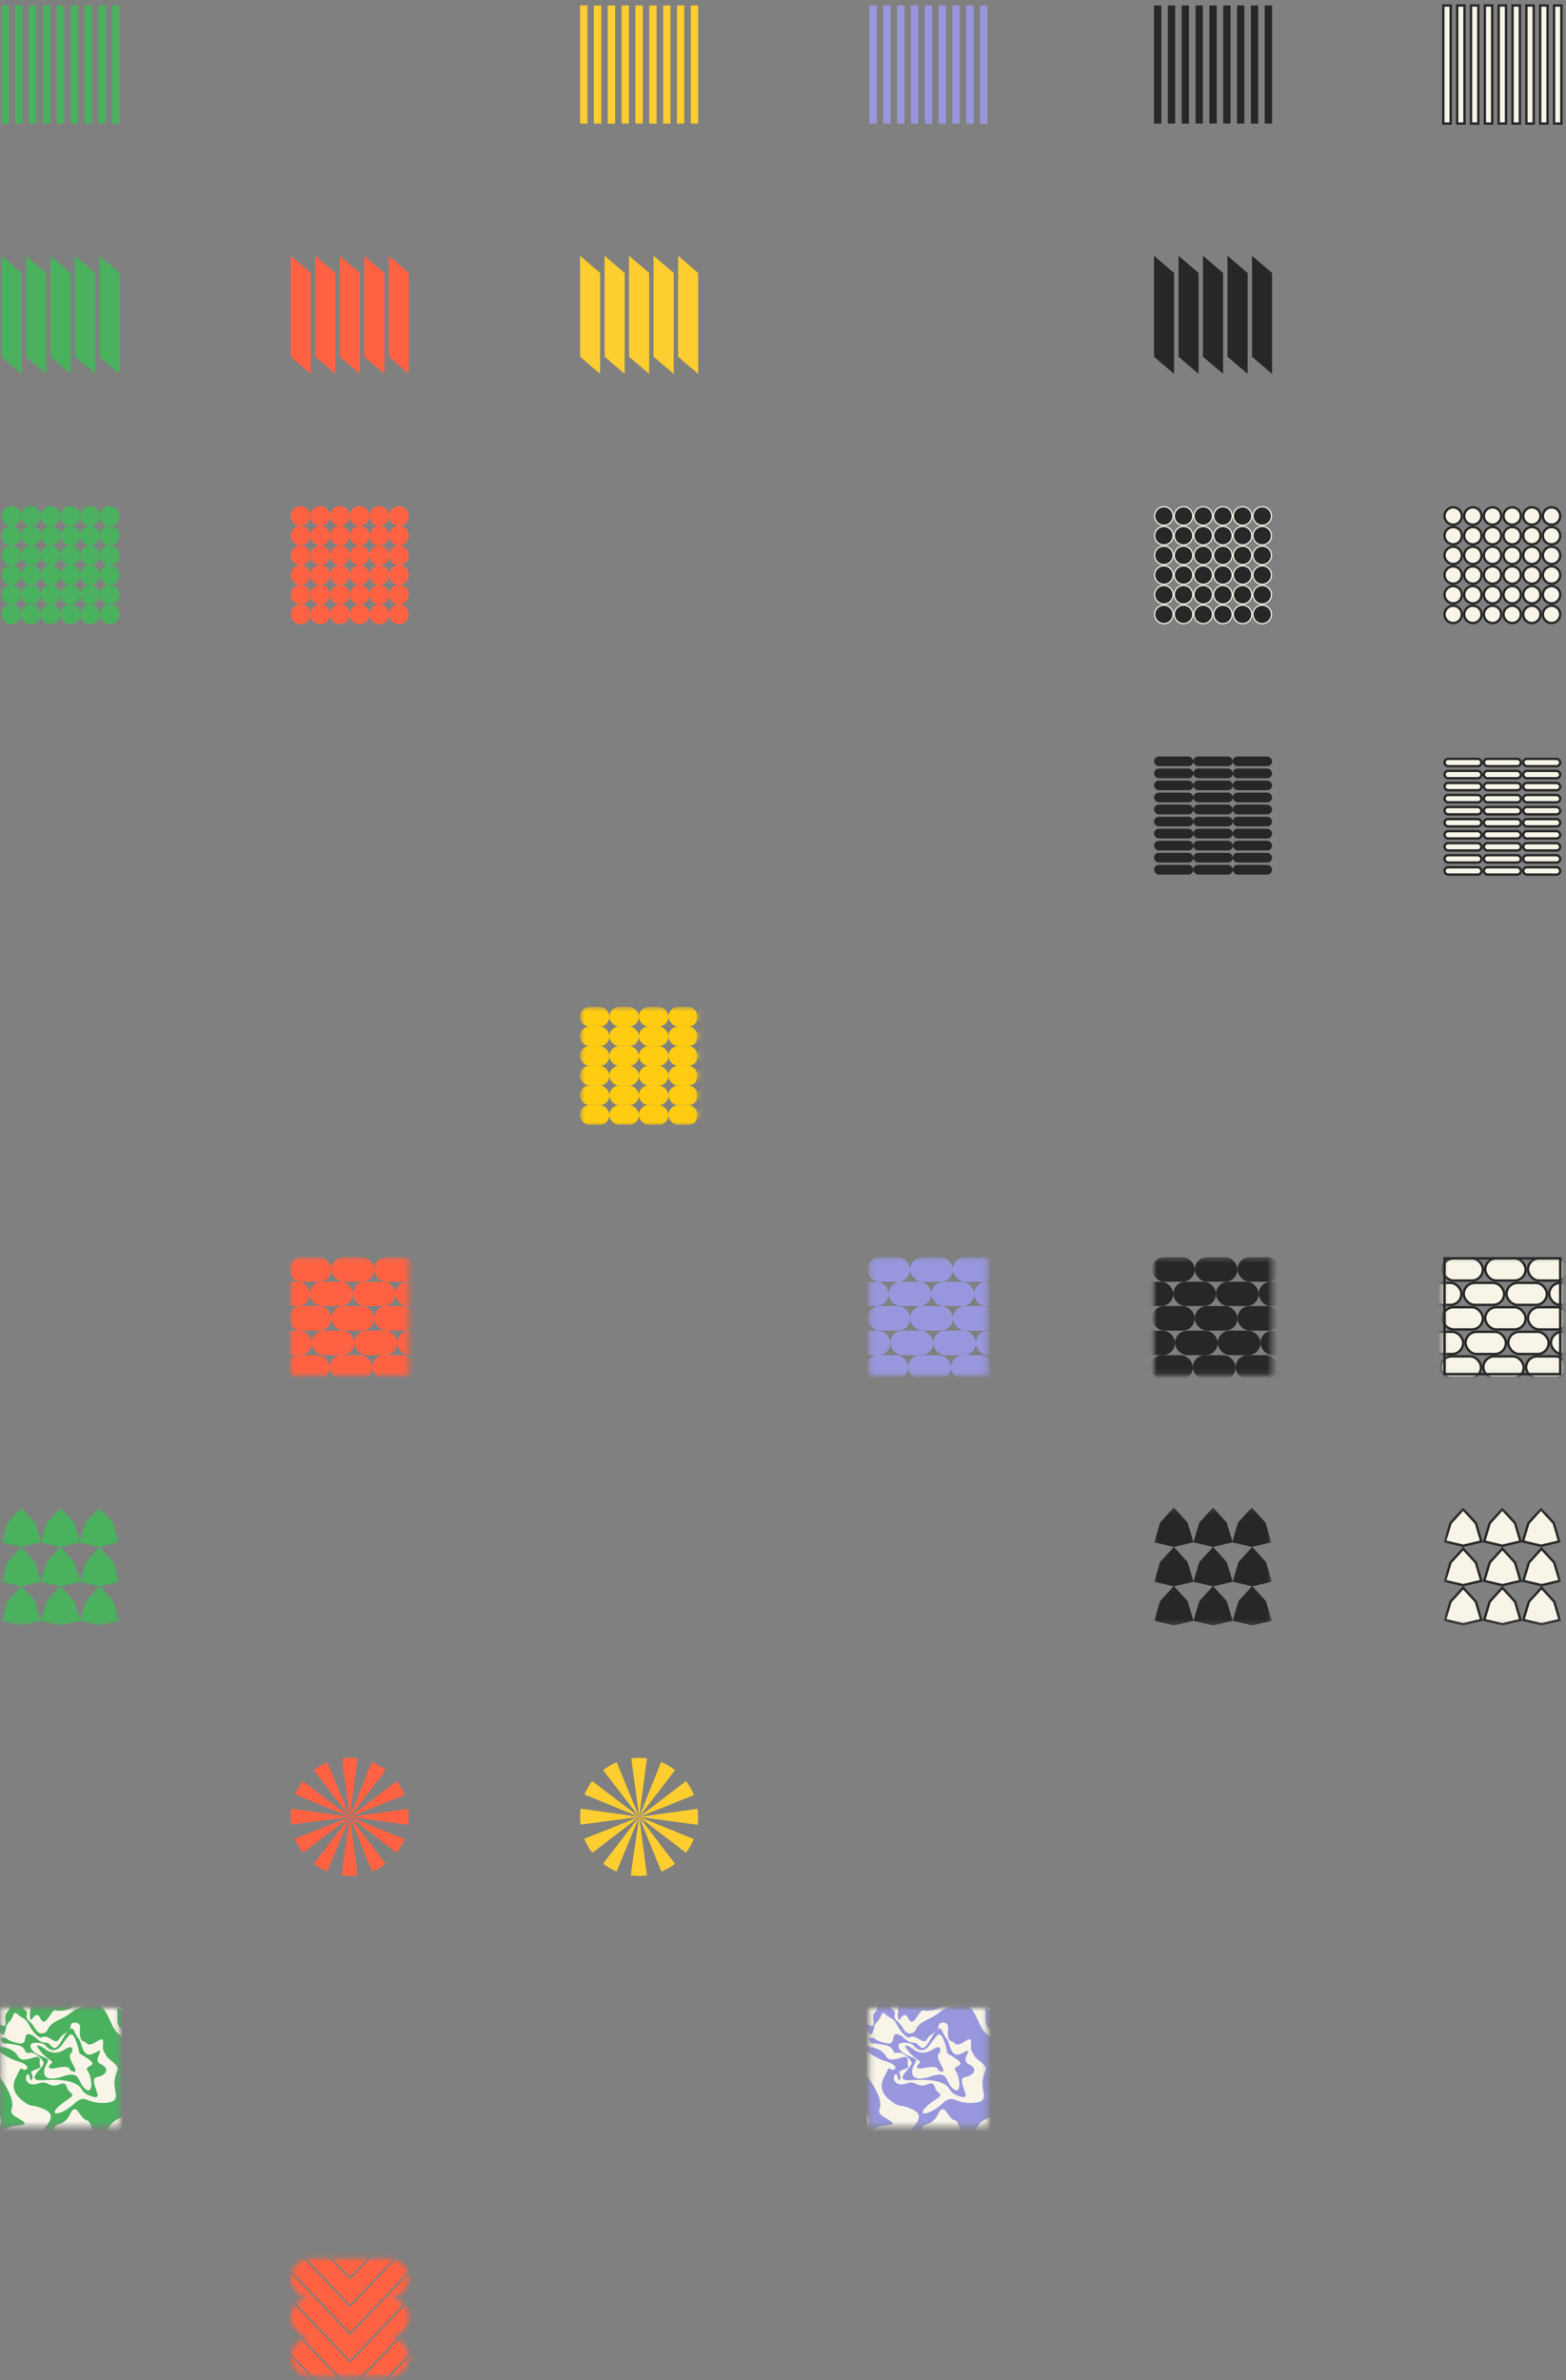 <svg width="312" height="474" viewBox="0 0 312 474" fill="none" xmlns="http://www.w3.org/2000/svg">
<rect x="0" y="0" width="312" height="474" fill="#808080" stroke="none"/>
<path fill-rule="evenodd" clip-rule="evenodd" d="M116.451 357.38C116.846 356.42 117.363 355.524 117.984 354.711L127.344 361.846L116.451 357.38ZM115.688 360.2L127.344 361.846L115.673 363.384C115.608 362.881 115.574 362.367 115.574 361.846C115.574 361.287 115.613 360.737 115.688 360.2ZM116.409 366.207L127.344 361.846L118.004 369.006C117.352 368.157 116.813 367.216 116.409 366.207ZM120.154 371.16L127.344 361.846L122.854 372.721C121.881 372.32 120.975 371.793 120.154 371.16ZM125.662 373.487L127.344 361.846L128.893 373.502C128.382 373.569 127.861 373.604 127.332 373.604C126.765 373.604 126.208 373.564 125.662 373.487ZM131.771 372.738L127.344 361.846L134.484 371.18C133.659 371.813 132.748 372.339 131.771 372.738ZM136.671 368.993L127.344 361.846L138.235 366.259C137.836 367.243 137.307 368.162 136.671 368.993ZM138.985 363.431L127.344 361.846L138.981 360.233C139.054 360.76 139.091 361.298 139.091 361.846C139.091 362.383 139.055 362.913 138.985 363.431ZM138.266 357.509L127.344 361.846L136.682 354.713C137.33 355.562 137.866 356.501 138.266 357.509ZM134.502 352.525L127.344 361.846L131.706 350.927C132.715 351.332 133.654 351.872 134.502 352.525ZM128.895 350.19L127.344 361.846L125.783 350.188C126.29 350.121 126.807 350.087 127.332 350.087C127.862 350.087 128.384 350.122 128.895 350.19ZM122.867 350.964C121.89 351.366 120.978 351.895 120.154 352.532L127.344 361.846L122.867 350.964Z" fill="#FECE30"/>
<path fill-rule="evenodd" clip-rule="evenodd" d="M58.807 357.38C59.202 356.42 59.719 355.524 60.34 354.712L69.7 361.846L58.807 357.38ZM58.044 360.2L69.7 361.846L58.029 363.384C57.964 362.881 57.93 362.367 57.93 361.846C57.93 361.287 57.969 360.738 58.044 360.2ZM58.765 366.207L69.7 361.846L60.36 369.006C59.708 368.157 59.168 367.216 58.765 366.207ZM62.51 371.16L69.7 361.846L65.209 372.721C64.237 372.32 63.331 371.793 62.51 371.16ZM68.017 373.487L69.7 361.846L71.248 373.502C70.738 373.569 70.217 373.604 69.688 373.604C69.121 373.604 68.563 373.564 68.017 373.487ZM74.127 372.738L69.7 361.846L76.84 371.18C76.015 371.813 75.104 372.339 74.127 372.738ZM79.026 368.993L69.7 361.846L80.591 366.259C80.192 367.244 79.663 368.162 79.026 368.993ZM81.341 363.431L69.7 361.846L81.337 360.233C81.41 360.76 81.447 361.298 81.447 361.846C81.447 362.383 81.411 362.913 81.341 363.431ZM80.622 357.509L69.7 361.846L79.037 354.713C79.686 355.561 80.222 356.501 80.622 357.509ZM76.858 352.525L69.7 361.846L74.062 350.927C75.07 351.332 76.01 351.872 76.858 352.525ZM71.25 350.19L69.7 361.846L68.138 350.188C68.645 350.121 69.163 350.087 69.688 350.087C70.218 350.087 70.739 350.122 71.25 350.19ZM65.223 350.965C64.245 351.366 63.334 351.895 62.51 352.532L69.7 361.846L65.223 350.965Z" fill="#FF6242"/>
<circle cx="59.889" cy="102.763" r="1.96" fill="#FF6242"/>
<circle cx="59.889" cy="106.683" r="1.96" fill="#FF6242"/>
<circle cx="59.889" cy="110.602" r="1.96" fill="#FF6242"/>
<circle cx="59.889" cy="114.522" r="1.96" fill="#FF6242"/>
<circle cx="59.889" cy="118.442" r="1.96" fill="#FF6242"/>
<circle cx="59.889" cy="122.361" r="1.96" fill="#FF6242"/>
<circle cx="63.809" cy="102.763" r="1.96" fill="#FF6242"/>
<circle cx="63.809" cy="106.683" r="1.96" fill="#FF6242"/>
<circle cx="63.809" cy="110.602" r="1.96" fill="#FF6242"/>
<circle cx="63.809" cy="114.522" r="1.96" fill="#FF6242"/>
<circle cx="63.809" cy="118.442" r="1.96" fill="#FF6242"/>
<circle cx="63.809" cy="122.361" r="1.96" fill="#FF6242"/>
<circle cx="67.729" cy="102.763" r="1.96" fill="#FF6242"/>
<circle cx="67.729" cy="106.683" r="1.96" fill="#FF6242"/>
<circle cx="67.729" cy="110.602" r="1.96" fill="#FF6242"/>
<circle cx="67.729" cy="114.522" r="1.96" fill="#FF6242"/>
<circle cx="67.729" cy="118.442" r="1.96" fill="#FF6242"/>
<circle cx="67.729" cy="122.361" r="1.96" fill="#FF6242"/>
<circle cx="75.568" cy="102.763" r="1.96" fill="#FF6242"/>
<circle cx="75.568" cy="106.683" r="1.96" fill="#FF6242"/>
<circle cx="75.568" cy="110.602" r="1.96" fill="#FF6242"/>
<circle cx="75.568" cy="114.522" r="1.96" fill="#FF6242"/>
<circle cx="75.568" cy="118.442" r="1.96" fill="#FF6242"/>
<circle cx="75.568" cy="122.361" r="1.96" fill="#FF6242"/>
<circle cx="71.648" cy="102.763" r="1.96" fill="#FF6242"/>
<circle cx="71.648" cy="106.683" r="1.96" fill="#FF6242"/>
<circle cx="71.648" cy="110.602" r="1.96" fill="#FF6242"/>
<circle cx="71.648" cy="114.522" r="1.96" fill="#FF6242"/>
<circle cx="71.648" cy="118.442" r="1.96" fill="#FF6242"/>
<circle cx="71.648" cy="122.361" r="1.96" fill="#FF6242"/>
<circle cx="79.487" cy="102.763" r="1.96" fill="#FF6242"/>
<circle cx="79.487" cy="106.683" r="1.96" fill="#FF6242"/>
<circle cx="79.487" cy="110.602" r="1.96" fill="#FF6242"/>
<circle cx="79.487" cy="114.522" r="1.96" fill="#FF6242"/>
<circle cx="79.487" cy="118.442" r="1.96" fill="#FF6242"/>
<circle cx="79.487" cy="122.361" r="1.96" fill="#FF6242"/>
<circle cx="2.244" cy="102.763" r="1.96" fill="#4AB15E"/>
<circle cx="2.244" cy="106.683" r="1.96" fill="#4AB15E"/>
<circle cx="2.244" cy="110.602" r="1.96" fill="#4AB15E"/>
<circle cx="2.244" cy="114.522" r="1.96" fill="#4AB15E"/>
<circle cx="2.244" cy="118.442" r="1.96" fill="#4AB15E"/>
<circle cx="2.244" cy="122.361" r="1.96" fill="#4AB15E"/>
<circle cx="6.164" cy="102.763" r="1.96" fill="#4AB15E"/>
<circle cx="6.164" cy="106.683" r="1.96" fill="#4AB15E"/>
<circle cx="6.164" cy="110.602" r="1.96" fill="#4AB15E"/>
<circle cx="6.164" cy="114.522" r="1.96" fill="#4AB15E"/>
<circle cx="6.164" cy="118.442" r="1.96" fill="#4AB15E"/>
<circle cx="6.164" cy="122.361" r="1.96" fill="#4AB15E"/>
<circle cx="10.084" cy="102.763" r="1.96" fill="#4AB15E"/>
<circle cx="10.084" cy="106.683" r="1.96" fill="#4AB15E"/>
<circle cx="10.084" cy="110.602" r="1.96" fill="#4AB15E"/>
<circle cx="10.084" cy="114.522" r="1.96" fill="#4AB15E"/>
<circle cx="10.084" cy="118.442" r="1.96" fill="#4AB15E"/>
<circle cx="10.084" cy="122.361" r="1.96" fill="#4AB15E"/>
<circle cx="17.923" cy="102.763" r="1.96" fill="#4AB15E"/>
<circle cx="17.923" cy="106.683" r="1.96" fill="#4AB15E"/>
<circle cx="17.923" cy="110.602" r="1.96" fill="#4AB15E"/>
<circle cx="17.923" cy="114.522" r="1.96" fill="#4AB15E"/>
<circle cx="17.923" cy="118.442" r="1.96" fill="#4AB15E"/>
<circle cx="17.923" cy="122.361" r="1.96" fill="#4AB15E"/>
<circle cx="14.003" cy="102.763" r="1.96" fill="#4AB15E"/>
<circle cx="14.003" cy="106.683" r="1.96" fill="#4AB15E"/>
<circle cx="14.003" cy="110.602" r="1.96" fill="#4AB15E"/>
<circle cx="14.003" cy="114.522" r="1.96" fill="#4AB15E"/>
<circle cx="14.003" cy="118.442" r="1.96" fill="#4AB15E"/>
<circle cx="14.003" cy="122.361" r="1.96" fill="#4AB15E"/>
<circle cx="21.842" cy="102.763" r="1.96" fill="#4AB15E"/>
<circle cx="21.842" cy="106.683" r="1.96" fill="#4AB15E"/>
<circle cx="21.842" cy="110.602" r="1.96" fill="#4AB15E"/>
<circle cx="21.842" cy="114.522" r="1.96" fill="#4AB15E"/>
<circle cx="21.842" cy="118.442" r="1.96" fill="#4AB15E"/>
<circle cx="21.842" cy="122.361" r="1.96" fill="#4AB15E"/>
<circle cx="231.878" cy="102.763" r="1.842" fill="#272727" stroke="#F8F5E8" stroke-width="0.235"/>
<circle cx="231.878" cy="106.683" r="1.842" fill="#272727" stroke="#F8F5E8" stroke-width="0.235"/>
<circle cx="231.878" cy="110.602" r="1.842" fill="#272727" stroke="#F8F5E8" stroke-width="0.235"/>
<circle cx="231.878" cy="114.522" r="1.842" fill="#272727" stroke="#F8F5E8" stroke-width="0.235"/>
<circle cx="231.878" cy="118.442" r="1.842" fill="#272727" stroke="#F8F5E8" stroke-width="0.235"/>
<circle cx="231.878" cy="122.361" r="1.842" fill="#272727" stroke="#F8F5E8" stroke-width="0.235"/>
<circle cx="235.797" cy="102.763" r="1.842" fill="#272727" stroke="#F8F5E8" stroke-width="0.235"/>
<circle cx="235.797" cy="106.683" r="1.842" fill="#272727" stroke="#F8F5E8" stroke-width="0.235"/>
<circle cx="235.797" cy="110.602" r="1.842" fill="#272727" stroke="#F8F5E8" stroke-width="0.235"/>
<circle cx="235.797" cy="114.522" r="1.842" fill="#272727" stroke="#F8F5E8" stroke-width="0.235"/>
<circle cx="235.797" cy="118.442" r="1.842" fill="#272727" stroke="#F8F5E8" stroke-width="0.235"/>
<circle cx="235.797" cy="122.361" r="1.842" fill="#272727" stroke="#F8F5E8" stroke-width="0.235"/>
<circle cx="239.717" cy="102.763" r="1.842" fill="#272727" stroke="#F8F5E8" stroke-width="0.235"/>
<circle cx="239.717" cy="106.683" r="1.842" fill="#272727" stroke="#F8F5E8" stroke-width="0.235"/>
<circle cx="239.717" cy="110.602" r="1.842" fill="#272727" stroke="#F8F5E8" stroke-width="0.235"/>
<circle cx="239.717" cy="114.522" r="1.842" fill="#272727" stroke="#F8F5E8" stroke-width="0.235"/>
<circle cx="239.717" cy="118.442" r="1.842" fill="#272727" stroke="#F8F5E8" stroke-width="0.235"/>
<circle cx="239.717" cy="122.361" r="1.842" fill="#272727" stroke="#F8F5E8" stroke-width="0.235"/>
<circle cx="247.556" cy="102.763" r="1.842" fill="#272727" stroke="#F8F5E8" stroke-width="0.235"/>
<circle cx="247.556" cy="106.683" r="1.842" fill="#272727" stroke="#F8F5E8" stroke-width="0.235"/>
<circle cx="247.556" cy="110.602" r="1.842" fill="#272727" stroke="#F8F5E8" stroke-width="0.235"/>
<circle cx="247.556" cy="114.522" r="1.842" fill="#272727" stroke="#F8F5E8" stroke-width="0.235"/>
<circle cx="247.556" cy="118.442" r="1.842" fill="#272727" stroke="#F8F5E8" stroke-width="0.235"/>
<circle cx="247.556" cy="122.361" r="1.842" fill="#272727" stroke="#F8F5E8" stroke-width="0.235"/>
<circle cx="243.637" cy="102.763" r="1.842" fill="#272727" stroke="#F8F5E8" stroke-width="0.235"/>
<circle cx="243.637" cy="106.683" r="1.842" fill="#272727" stroke="#F8F5E8" stroke-width="0.235"/>
<circle cx="243.637" cy="110.602" r="1.842" fill="#272727" stroke="#F8F5E8" stroke-width="0.235"/>
<circle cx="243.637" cy="114.522" r="1.842" fill="#272727" stroke="#F8F5E8" stroke-width="0.235"/>
<circle cx="243.637" cy="118.442" r="1.842" fill="#272727" stroke="#F8F5E8" stroke-width="0.235"/>
<circle cx="243.637" cy="122.361" r="1.842" fill="#272727" stroke="#F8F5E8" stroke-width="0.235"/>
<circle cx="251.475" cy="102.763" r="1.842" fill="#272727" stroke="#F8F5E8" stroke-width="0.235"/>
<circle cx="251.475" cy="106.683" r="1.842" fill="#272727" stroke="#F8F5E8" stroke-width="0.235"/>
<circle cx="251.475" cy="110.602" r="1.842" fill="#272727" stroke="#F8F5E8" stroke-width="0.235"/>
<circle cx="251.475" cy="114.522" r="1.842" fill="#272727" stroke="#F8F5E8" stroke-width="0.235"/>
<circle cx="251.475" cy="118.442" r="1.842" fill="#272727" stroke="#F8F5E8" stroke-width="0.235"/>
<circle cx="251.475" cy="122.361" r="1.842" fill="#272727" stroke="#F8F5E8" stroke-width="0.235"/>
<circle cx="289.522" cy="102.763" r="1.725" fill="#F8F5E8" stroke="#272727" stroke-width="0.47"/>
<circle cx="289.522" cy="106.683" r="1.725" fill="#F8F5E8" stroke="#272727" stroke-width="0.47"/>
<circle cx="289.522" cy="110.602" r="1.725" fill="#F8F5E8" stroke="#272727" stroke-width="0.47"/>
<circle cx="289.522" cy="114.522" r="1.725" fill="#F8F5E8" stroke="#272727" stroke-width="0.47"/>
<circle cx="289.522" cy="118.442" r="1.725" fill="#F8F5E8" stroke="#272727" stroke-width="0.47"/>
<circle cx="289.522" cy="122.361" r="1.725" fill="#F8F5E8" stroke="#272727" stroke-width="0.47"/>
<circle cx="293.442" cy="102.763" r="1.725" fill="#F8F5E8" stroke="#272727" stroke-width="0.47"/>
<circle cx="293.442" cy="106.683" r="1.725" fill="#F8F5E8" stroke="#272727" stroke-width="0.47"/>
<circle cx="293.442" cy="110.602" r="1.725" fill="#F8F5E8" stroke="#272727" stroke-width="0.47"/>
<circle cx="293.442" cy="114.522" r="1.725" fill="#F8F5E8" stroke="#272727" stroke-width="0.47"/>
<circle cx="293.442" cy="118.442" r="1.725" fill="#F8F5E8" stroke="#272727" stroke-width="0.47"/>
<circle cx="293.442" cy="122.361" r="1.725" fill="#F8F5E8" stroke="#272727" stroke-width="0.47"/>
<circle cx="297.362" cy="102.763" r="1.725" fill="#F8F5E8" stroke="#272727" stroke-width="0.47"/>
<circle cx="297.362" cy="106.683" r="1.725" fill="#F8F5E8" stroke="#272727" stroke-width="0.47"/>
<circle cx="297.362" cy="110.602" r="1.725" fill="#F8F5E8" stroke="#272727" stroke-width="0.47"/>
<circle cx="297.362" cy="114.522" r="1.725" fill="#F8F5E8" stroke="#272727" stroke-width="0.47"/>
<circle cx="297.362" cy="118.442" r="1.725" fill="#F8F5E8" stroke="#272727" stroke-width="0.47"/>
<circle cx="297.362" cy="122.361" r="1.725" fill="#F8F5E8" stroke="#272727" stroke-width="0.47"/>
<circle cx="305.201" cy="102.763" r="1.725" fill="#F8F5E8" stroke="#272727" stroke-width="0.47"/>
<circle cx="305.201" cy="106.683" r="1.725" fill="#F8F5E8" stroke="#272727" stroke-width="0.47"/>
<circle cx="305.201" cy="110.602" r="1.725" fill="#F8F5E8" stroke="#272727" stroke-width="0.47"/>
<circle cx="305.201" cy="114.522" r="1.725" fill="#F8F5E8" stroke="#272727" stroke-width="0.47"/>
<circle cx="305.201" cy="118.442" r="1.725" fill="#F8F5E8" stroke="#272727" stroke-width="0.47"/>
<circle cx="305.201" cy="122.361" r="1.725" fill="#F8F5E8" stroke="#272727" stroke-width="0.47"/>
<circle cx="301.281" cy="102.763" r="1.725" fill="#F8F5E8" stroke="#272727" stroke-width="0.47"/>
<circle cx="301.281" cy="106.683" r="1.725" fill="#F8F5E8" stroke="#272727" stroke-width="0.47"/>
<circle cx="301.281" cy="110.602" r="1.725" fill="#F8F5E8" stroke="#272727" stroke-width="0.47"/>
<circle cx="301.281" cy="114.522" r="1.725" fill="#F8F5E8" stroke="#272727" stroke-width="0.47"/>
<circle cx="301.281" cy="118.442" r="1.725" fill="#F8F5E8" stroke="#272727" stroke-width="0.47"/>
<circle cx="301.281" cy="122.361" r="1.725" fill="#F8F5E8" stroke="#272727" stroke-width="0.47"/>
<circle cx="309.12" cy="102.763" r="1.725" fill="#F8F5E8" stroke="#272727" stroke-width="0.47"/>
<circle cx="309.12" cy="106.683" r="1.725" fill="#F8F5E8" stroke="#272727" stroke-width="0.47"/>
<circle cx="309.12" cy="110.602" r="1.725" fill="#F8F5E8" stroke="#272727" stroke-width="0.47"/>
<circle cx="309.12" cy="114.522" r="1.725" fill="#F8F5E8" stroke="#272727" stroke-width="0.47"/>
<circle cx="309.12" cy="118.442" r="1.725" fill="#F8F5E8" stroke="#272727" stroke-width="0.47"/>
<circle cx="309.12" cy="122.361" r="1.725" fill="#F8F5E8" stroke="#272727" stroke-width="0.47"/>
<rect x="0.285" y="1.088" width="1.461" height="23.517" fill="#4AB15E"/>
<rect x="3.042" y="1.088" width="1.461" height="23.517" fill="#4AB15E"/>
<rect x="5.799" y="1.088" width="1.461" height="23.517" fill="#4AB15E"/>
<rect x="8.556" y="1.088" width="1.461" height="23.517" fill="#4AB15E"/>
<rect x="11.313" y="1.088" width="1.461" height="23.517" fill="#4AB15E"/>
<rect x="14.07" y="1.088" width="1.461" height="23.517" fill="#4AB15E"/>
<rect x="16.827" y="1.088" width="1.461" height="23.517" fill="#4AB15E"/>
<rect x="19.584" y="1.088" width="1.461" height="23.517" fill="#4AB15E"/>
<rect x="22.341" y="1.088" width="1.461" height="23.517" fill="#4AB15E"/>
<rect x="115.574" y="1.088" width="1.461" height="23.517" fill="#FECE30"/>
<rect x="118.331" y="1.088" width="1.461" height="23.517" fill="#FECE30"/>
<rect x="121.088" y="1.088" width="1.461" height="23.517" fill="#FECE30"/>
<rect x="123.845" y="1.088" width="1.461" height="23.517" fill="#FECE30"/>
<rect x="126.602" y="1.088" width="1.461" height="23.517" fill="#FECE30"/>
<rect x="129.359" y="1.088" width="1.461" height="23.517" fill="#FECE30"/>
<rect x="132.116" y="1.088" width="1.461" height="23.517" fill="#FECE30"/>
<rect x="134.873" y="1.088" width="1.461" height="23.517" fill="#FECE30"/>
<rect x="137.63" y="1.088" width="1.461" height="23.517" fill="#FECE30"/>
<rect x="229.918" y="1.088" width="1.461" height="23.517" fill="#272727"/>
<rect x="232.675" y="1.088" width="1.461" height="23.517" fill="#272727"/>
<rect x="235.432" y="1.088" width="1.461" height="23.517" fill="#272727"/>
<rect x="238.189" y="1.088" width="1.461" height="23.517" fill="#272727"/>
<rect x="240.946" y="1.088" width="1.461" height="23.517" fill="#272727"/>
<rect x="243.703" y="1.088" width="1.461" height="23.517" fill="#272727"/>
<rect x="246.46" y="1.088" width="1.461" height="23.517" fill="#272727"/>
<rect x="249.217" y="1.088" width="1.461" height="23.517" fill="#272727"/>
<rect x="251.975" y="1.088" width="1.461" height="23.517" fill="#272727"/>
<rect x="287.562" y="1.088" width="1.461" height="23.517" fill="#F8F5E8" stroke="#272727" stroke-width="0.47"/>
<rect x="290.32" y="1.088" width="1.461" height="23.517" fill="#F8F5E8" stroke="#272727" stroke-width="0.47"/>
<rect x="293.077" y="1.088" width="1.461" height="23.517" fill="#F8F5E8" stroke="#272727" stroke-width="0.47"/>
<rect x="295.833" y="1.088" width="1.461" height="23.517" fill="#F8F5E8" stroke="#272727" stroke-width="0.47"/>
<rect x="298.591" y="1.088" width="1.461" height="23.517" fill="#F8F5E8" stroke="#272727" stroke-width="0.47"/>
<rect x="301.348" y="1.088" width="1.461" height="23.517" fill="#F8F5E8" stroke="#272727" stroke-width="0.47"/>
<rect x="304.105" y="1.088" width="1.461" height="23.517" fill="#F8F5E8" stroke="#272727" stroke-width="0.47"/>
<rect x="306.862" y="1.088" width="1.461" height="23.517" fill="#F8F5E8" stroke="#272727" stroke-width="0.47"/>
<rect x="309.619" y="1.088" width="1.461" height="23.517" fill="#F8F5E8" stroke="#272727" stroke-width="0.47"/>
<rect x="173.219" y="1.088" width="1.461" height="23.517" fill="#9897DE"/>
<rect x="175.976" y="1.088" width="1.461" height="23.517" fill="#9897DE"/>
<rect x="178.733" y="1.088" width="1.461" height="23.517" fill="#9897DE"/>
<rect x="181.49" y="1.088" width="1.461" height="23.517" fill="#9897DE"/>
<rect x="184.247" y="1.088" width="1.461" height="23.517" fill="#9897DE"/>
<rect x="187.004" y="1.088" width="1.461" height="23.517" fill="#9897DE"/>
<rect x="189.761" y="1.088" width="1.461" height="23.517" fill="#9897DE"/>
<rect x="192.518" y="1.088" width="1.461" height="23.517" fill="#9897DE"/>
<rect x="195.275" y="1.088" width="1.461" height="23.517" fill="#9897DE"/>
<mask id="mask0" mask-type="alpha" maskUnits="userSpaceOnUse" x="173" y="250" width="24" height="24">
<rect x="173.219" y="250.373" width="23.517" height="23.517" fill="#C4C4C4"/>
</mask>
<g mask="url(#mask0)">
<rect x="172.819" y="250.373" width="8.513" height="4.892" rx="2.446" fill="#9897DE"/>
<rect x="168.539" y="255.265" width="8.513" height="4.845" rx="2.422" fill="#9897DE"/>
<rect x="172.819" y="260.109" width="8.513" height="4.892" rx="2.446" fill="#9897DE"/>
<rect x="168.892" y="265.001" width="8.513" height="4.892" rx="2.446" fill="#9897DE"/>
<rect x="172.443" y="269.893" width="8.513" height="4.845" rx="2.422" fill="#9897DE"/>
<rect x="181.333" y="250.373" width="8.513" height="4.892" rx="2.446" fill="#9897DE"/>
<rect x="177.052" y="255.265" width="8.513" height="4.845" rx="2.422" fill="#9897DE"/>
<rect x="181.333" y="260.109" width="8.513" height="4.892" rx="2.446" fill="#9897DE"/>
<rect x="177.405" y="265.001" width="8.513" height="4.892" rx="2.446" fill="#9897DE"/>
<rect x="180.956" y="269.893" width="8.513" height="4.845" rx="2.422" fill="#9897DE"/>
<rect x="189.846" y="250.373" width="8.513" height="4.892" rx="2.446" fill="#9897DE"/>
<rect x="185.565" y="255.265" width="8.513" height="4.845" rx="2.422" fill="#9897DE"/>
<rect x="189.846" y="260.109" width="8.513" height="4.892" rx="2.446" fill="#9897DE"/>
<rect x="185.918" y="265.001" width="8.513" height="4.892" rx="2.446" fill="#9897DE"/>
<rect x="189.47" y="269.893" width="8.513" height="4.845" rx="2.422" fill="#9897DE"/>
<rect x="194.079" y="255.265" width="8.513" height="4.845" rx="2.422" fill="#9897DE"/>
<rect x="194.432" y="265.001" width="8.513" height="4.892" rx="2.446" fill="#9897DE"/>
</g>
<mask id="mask1" mask-type="alpha" maskUnits="userSpaceOnUse" x="57" y="250" width="25" height="24">
<rect x="57.93" y="250.373" width="23.517" height="23.517" fill="#C4C4C4"/>
</mask>
<g mask="url(#mask1)">
<rect x="57.53" y="250.373" width="8.513" height="4.892" rx="2.446" fill="#FF6242"/>
<rect x="53.25" y="255.265" width="8.513" height="4.845" rx="2.422" fill="#FF6242"/>
<rect x="57.53" y="260.109" width="8.513" height="4.892" rx="2.446" fill="#FF6242"/>
<rect x="53.602" y="265.001" width="8.513" height="4.892" rx="2.446" fill="#FF6242"/>
<rect x="57.154" y="269.893" width="8.513" height="4.845" rx="2.422" fill="#FF6242"/>
<rect x="66.043" y="250.373" width="8.513" height="4.892" rx="2.446" fill="#FF6242"/>
<rect x="61.763" y="255.265" width="8.513" height="4.845" rx="2.422" fill="#FF6242"/>
<rect x="66.043" y="260.109" width="8.513" height="4.892" rx="2.446" fill="#FF6242"/>
<rect x="62.116" y="265.001" width="8.513" height="4.892" rx="2.446" fill="#FF6242"/>
<rect x="65.667" y="269.893" width="8.513" height="4.845" rx="2.422" fill="#FF6242"/>
<rect x="74.557" y="250.373" width="8.513" height="4.892" rx="2.446" fill="#FF6242"/>
<rect x="70.276" y="255.265" width="8.513" height="4.845" rx="2.422" fill="#FF6242"/>
<rect x="74.557" y="260.109" width="8.513" height="4.892" rx="2.446" fill="#FF6242"/>
<rect x="70.629" y="265.001" width="8.513" height="4.892" rx="2.446" fill="#FF6242"/>
<rect x="74.181" y="269.893" width="8.513" height="4.845" rx="2.422" fill="#FF6242"/>
<rect x="78.79" y="255.265" width="8.513" height="4.845" rx="2.422" fill="#FF6242"/>
<rect x="79.143" y="265.001" width="8.513" height="4.892" rx="2.446" fill="#FF6242"/>
</g>
<mask id="mask2" mask-type="alpha" maskUnits="userSpaceOnUse" x="229" y="250" width="25" height="24">
<rect x="229.918" y="250.373" width="23.517" height="23.517" fill="#C4C4C4"/>
</mask>
<g mask="url(#mask2)">
<rect x="229.519" y="250.373" width="8.513" height="4.892" rx="2.446" fill="#272727"/>
<rect x="225.238" y="255.265" width="8.513" height="4.845" rx="2.422" fill="#272727"/>
<rect x="229.519" y="260.109" width="8.513" height="4.892" rx="2.446" fill="#272727"/>
<rect x="225.591" y="265.001" width="8.513" height="4.892" rx="2.446" fill="#272727"/>
<rect x="229.142" y="269.893" width="8.513" height="4.845" rx="2.422" fill="#272727"/>
<rect x="238.032" y="250.373" width="8.513" height="4.892" rx="2.446" fill="#272727"/>
<rect x="233.751" y="255.265" width="8.513" height="4.845" rx="2.422" fill="#272727"/>
<rect x="238.032" y="260.109" width="8.513" height="4.892" rx="2.446" fill="#272727"/>
<rect x="234.104" y="265.001" width="8.513" height="4.892" rx="2.446" fill="#272727"/>
<rect x="237.655" y="269.893" width="8.513" height="4.845" rx="2.422" fill="#272727"/>
<rect x="246.545" y="250.373" width="8.513" height="4.892" rx="2.446" fill="#272727"/>
<rect x="242.265" y="255.265" width="8.513" height="4.845" rx="2.422" fill="#272727"/>
<rect x="246.545" y="260.109" width="8.513" height="4.892" rx="2.446" fill="#272727"/>
<rect x="242.618" y="265.001" width="8.513" height="4.892" rx="2.446" fill="#272727"/>
<rect x="246.169" y="269.893" width="8.513" height="4.845" rx="2.422" fill="#272727"/>
<rect x="250.778" y="255.265" width="8.513" height="4.845" rx="2.422" fill="#272727"/>
<rect x="251.131" y="265.001" width="8.513" height="4.892" rx="2.446" fill="#272727"/>
</g>
<mask id="mask3" mask-type="alpha" maskUnits="userSpaceOnUse" x="115" y="200" width="25" height="25">
<rect x="115.574" y="200.517" width="23.517" height="23.517" fill="#C4C4C4"/>
</mask>
<g mask="url(#mask3)">
<rect x="133.177" y="200.517" width="5.891" height="3.927" rx="1.964" fill="#FFCC11"/>
<rect x="127.287" y="200.517" width="5.891" height="3.927" rx="1.964" fill="#FFCC11"/>
<rect x="121.418" y="200.517" width="5.868" height="3.927" rx="1.964" fill="#FFCC11"/>
<rect x="115.528" y="200.517" width="5.891" height="3.927" rx="1.964" fill="#FFCC11"/>
<rect x="133.177" y="204.443" width="5.891" height="3.904" rx="1.952" fill="#FFCC11"/>
<rect x="127.287" y="204.443" width="5.891" height="3.904" rx="1.952" fill="#FFCC11"/>
<rect x="121.418" y="204.443" width="5.868" height="3.904" rx="1.952" fill="#FFCC11"/>
<rect x="115.528" y="204.443" width="5.891" height="3.904" rx="1.952" fill="#FFCC11"/>
<rect x="133.177" y="208.348" width="5.891" height="3.927" rx="1.964" fill="#FFCC11"/>
<rect x="127.287" y="208.348" width="5.891" height="3.927" rx="1.964" fill="#FFCC11"/>
<rect x="121.418" y="208.348" width="5.868" height="3.927" rx="1.964" fill="#FFCC11"/>
<rect x="115.528" y="208.348" width="5.891" height="3.927" rx="1.964" fill="#FFCC11"/>
<rect x="133.177" y="212.275" width="5.891" height="3.927" rx="1.964" fill="#FFCC11"/>
<rect x="127.287" y="212.275" width="5.891" height="3.927" rx="1.964" fill="#FFCC11"/>
<rect x="121.418" y="212.275" width="5.868" height="3.927" rx="1.964" fill="#FFCC11"/>
<rect x="115.528" y="212.275" width="5.891" height="3.927" rx="1.964" fill="#FFCC11"/>
<rect x="133.177" y="216.202" width="5.891" height="3.904" rx="1.952" fill="#FFCC11"/>
<rect x="127.287" y="216.202" width="5.891" height="3.904" rx="1.952" fill="#FFCC11"/>
<rect x="121.418" y="216.202" width="5.868" height="3.904" rx="1.952" fill="#FFCC11"/>
<rect x="115.528" y="216.202" width="5.891" height="3.904" rx="1.952" fill="#FFCC11"/>
<rect x="133.177" y="220.106" width="5.891" height="3.927" rx="1.964" fill="#FFCC11"/>
<rect x="127.287" y="220.106" width="5.891" height="3.927" rx="1.964" fill="#FFCC11"/>
<rect x="121.418" y="220.106" width="5.868" height="3.927" rx="1.964" fill="#FFCC11"/>
<rect x="115.528" y="220.106" width="5.891" height="3.927" rx="1.964" fill="#FFCC11"/>
<rect x="139.068" y="200.517" width="5.868" height="3.927" rx="1.964" fill="#FFCC11"/>
<rect x="139.068" y="204.443" width="5.868" height="3.904" rx="1.952" fill="#FFCC11"/>
<rect x="139.068" y="208.348" width="5.868" height="3.927" rx="1.964" fill="#FFCC11"/>
<rect x="139.068" y="212.275" width="5.868" height="3.927" rx="1.964" fill="#FFCC11"/>
<rect x="139.068" y="216.202" width="5.868" height="3.904" rx="1.952" fill="#FFCC11"/>
<rect x="139.068" y="220.106" width="5.868" height="3.927" rx="1.964" fill="#FFCC11"/>
</g>
<mask id="mask4" mask-type="alpha" maskUnits="userSpaceOnUse" x="287" y="250" width="25" height="24">
<rect x="287.562" y="250.373" width="23.517" height="23.517" fill="#C4C4C4"/>
</mask>
<g mask="url(#mask4)">
<rect x="287.398" y="250.608" width="8.043" height="4.421" rx="2.211" fill="#F8F5E8" stroke="#272727" stroke-width="0.47"/>
<rect x="283.118" y="255.5" width="8.043" height="4.374" rx="2.187" fill="#F8F5E8" stroke="#272727" stroke-width="0.47"/>
<rect x="287.398" y="260.345" width="8.043" height="4.421" rx="2.211" fill="#F8F5E8" stroke="#272727" stroke-width="0.47"/>
<rect x="283.471" y="265.236" width="8.043" height="4.421" rx="2.211" fill="#F8F5E8" stroke="#272727" stroke-width="0.47"/>
<rect x="287.022" y="270.128" width="8.043" height="4.374" rx="2.187" fill="#F8F5E8" stroke="#272727" stroke-width="0.47"/>
<rect x="295.911" y="250.608" width="8.043" height="4.421" rx="2.211" fill="#F8F5E8" stroke="#272727" stroke-width="0.47"/>
<rect x="291.631" y="255.5" width="8.043" height="4.374" rx="2.187" fill="#F8F5E8" stroke="#272727" stroke-width="0.47"/>
<rect x="295.911" y="260.345" width="8.043" height="4.421" rx="2.211" fill="#F8F5E8" stroke="#272727" stroke-width="0.47"/>
<rect x="291.984" y="265.236" width="8.043" height="4.421" rx="2.211" fill="#F8F5E8" stroke="#272727" stroke-width="0.47"/>
<rect x="295.535" y="270.128" width="8.043" height="4.374" rx="2.187" fill="#F8F5E8" stroke="#272727" stroke-width="0.47"/>
<rect x="304.425" y="250.608" width="8.043" height="4.421" rx="2.211" fill="#F8F5E8" stroke="#272727" stroke-width="0.47"/>
<rect x="300.144" y="255.5" width="8.043" height="4.374" rx="2.187" fill="#F8F5E8" stroke="#272727" stroke-width="0.47"/>
<rect x="304.425" y="260.345" width="8.043" height="4.421" rx="2.211" fill="#F8F5E8" stroke="#272727" stroke-width="0.47"/>
<rect x="300.497" y="265.236" width="8.043" height="4.421" rx="2.211" fill="#F8F5E8" stroke="#272727" stroke-width="0.47"/>
<rect x="304.049" y="270.128" width="8.043" height="4.374" rx="2.187" fill="#F8F5E8" stroke="#272727" stroke-width="0.47"/>
<rect x="308.658" y="255.5" width="8.043" height="4.374" rx="2.187" fill="#F8F5E8" stroke="#272727" stroke-width="0.47"/>
<rect x="309.011" y="265.236" width="8.043" height="4.421" rx="2.211" fill="#F8F5E8" stroke="#272727" stroke-width="0.47"/>
</g>
<rect x="287.798" y="250.608" width="23.047" height="23.047" stroke="#272727" stroke-width="0.47"/>
<rect x="253.436" y="174.177" width="7.831" height="1.928" rx="0.964" transform="rotate(180 253.436 174.177)" fill="#272727"/>
<rect x="253.436" y="171.777" width="7.831" height="1.928" rx="0.964" transform="rotate(180 253.436 171.777)" fill="#272727"/>
<rect x="253.436" y="169.379" width="7.831" height="1.928" rx="0.964" transform="rotate(180 253.436 169.379)" fill="#272727"/>
<rect x="253.436" y="166.98" width="7.831" height="1.928" rx="0.964" transform="rotate(180 253.436 166.98)" fill="#272727"/>
<rect x="253.436" y="164.581" width="7.831" height="1.928" rx="0.964" transform="rotate(180 253.436 164.581)" fill="#272727"/>
<rect x="253.436" y="162.183" width="7.831" height="1.928" rx="0.964" transform="rotate(180 253.436 162.183)" fill="#272727"/>
<rect x="253.436" y="159.784" width="7.831" height="1.928" rx="0.964" transform="rotate(180 253.436 159.784)" fill="#272727"/>
<rect x="253.436" y="157.385" width="7.831" height="1.928" rx="0.964" transform="rotate(180 253.436 157.385)" fill="#272727"/>
<rect x="253.436" y="154.986" width="7.831" height="1.928" rx="0.964" transform="rotate(180 253.436 154.986)" fill="#272727"/>
<rect x="253.436" y="152.588" width="7.831" height="1.928" rx="0.964" transform="rotate(180 253.436 152.588)" fill="#272727"/>
<rect x="245.604" y="174.177" width="7.855" height="1.928" rx="0.964" transform="rotate(180 245.604 174.177)" fill="#272727"/>
<rect x="245.604" y="171.777" width="7.855" height="1.928" rx="0.964" transform="rotate(180 245.604 171.777)" fill="#272727"/>
<rect x="245.604" y="169.379" width="7.855" height="1.928" rx="0.964" transform="rotate(180 245.604 169.379)" fill="#272727"/>
<rect x="245.604" y="166.98" width="7.855" height="1.928" rx="0.964" transform="rotate(180 245.604 166.98)" fill="#272727"/>
<rect x="245.604" y="164.581" width="7.855" height="1.928" rx="0.964" transform="rotate(180 245.604 164.581)" fill="#272727"/>
<rect x="245.604" y="162.183" width="7.855" height="1.928" rx="0.964" transform="rotate(180 245.604 162.183)" fill="#272727"/>
<rect x="245.604" y="159.784" width="7.855" height="1.928" rx="0.964" transform="rotate(180 245.604 159.784)" fill="#272727"/>
<rect x="245.604" y="157.385" width="7.855" height="1.928" rx="0.964" transform="rotate(180 245.604 157.385)" fill="#272727"/>
<rect x="245.604" y="154.986" width="7.855" height="1.928" rx="0.964" transform="rotate(180 245.604 154.986)" fill="#272727"/>
<rect x="245.604" y="152.588" width="7.855" height="1.928" rx="0.964" transform="rotate(180 245.604 152.588)" fill="#272727"/>
<rect x="237.749" y="174.177" width="7.831" height="1.928" rx="0.964" transform="rotate(180 237.749 174.177)" fill="#272727"/>
<rect x="237.749" y="171.777" width="7.831" height="1.928" rx="0.964" transform="rotate(180 237.749 171.777)" fill="#272727"/>
<rect x="237.749" y="169.379" width="7.831" height="1.928" rx="0.964" transform="rotate(180 237.749 169.379)" fill="#272727"/>
<rect x="237.749" y="166.98" width="7.831" height="1.928" rx="0.964" transform="rotate(180 237.749 166.98)" fill="#272727"/>
<rect x="237.749" y="164.581" width="7.831" height="1.928" rx="0.964" transform="rotate(180 237.749 164.581)" fill="#272727"/>
<rect x="237.749" y="162.183" width="7.831" height="1.928" rx="0.964" transform="rotate(180 237.749 162.183)" fill="#272727"/>
<rect x="237.749" y="159.784" width="7.831" height="1.928" rx="0.964" transform="rotate(180 237.749 159.784)" fill="#272727"/>
<rect x="237.749" y="157.385" width="7.831" height="1.928" rx="0.964" transform="rotate(180 237.749 157.385)" fill="#272727"/>
<rect x="237.749" y="154.986" width="7.831" height="1.928" rx="0.964" transform="rotate(180 237.749 154.986)" fill="#272727"/>
<rect x="237.749" y="152.588" width="7.831" height="1.928" rx="0.964" transform="rotate(180 237.749 152.588)" fill="#272727"/>
<rect x="310.845" y="174.178" width="7.361" height="1.458" rx="0.729" transform="rotate(180 310.845 174.178)" fill="#F8F5E8" stroke="#272727" stroke-width="0.47"/>
<rect x="310.845" y="171.778" width="7.361" height="1.458" rx="0.729" transform="rotate(180 310.845 171.778)" fill="#F8F5E8" stroke="#272727" stroke-width="0.47"/>
<rect x="310.845" y="169.38" width="7.361" height="1.458" rx="0.729" transform="rotate(180 310.845 169.38)" fill="#F8F5E8" stroke="#272727" stroke-width="0.47"/>
<rect x="310.845" y="166.982" width="7.361" height="1.458" rx="0.729" transform="rotate(180 310.845 166.982)" fill="#F8F5E8" stroke="#272727" stroke-width="0.47"/>
<rect x="310.845" y="164.582" width="7.361" height="1.458" rx="0.729" transform="rotate(180 310.845 164.582)" fill="#F8F5E8" stroke="#272727" stroke-width="0.47"/>
<rect x="310.845" y="162.184" width="7.361" height="1.458" rx="0.729" transform="rotate(180 310.845 162.184)" fill="#F8F5E8" stroke="#272727" stroke-width="0.47"/>
<rect x="310.845" y="159.785" width="7.361" height="1.458" rx="0.729" transform="rotate(180 310.845 159.785)" fill="#F8F5E8" stroke="#272727" stroke-width="0.47"/>
<rect x="310.845" y="157.386" width="7.361" height="1.458" rx="0.729" transform="rotate(180 310.845 157.386)" fill="#F8F5E8" stroke="#272727" stroke-width="0.47"/>
<rect x="310.845" y="154.987" width="7.361" height="1.458" rx="0.729" transform="rotate(180 310.845 154.987)" fill="#F8F5E8" stroke="#272727" stroke-width="0.47"/>
<rect x="310.845" y="152.589" width="7.361" height="1.458" rx="0.729" transform="rotate(180 310.845 152.589)" fill="#F8F5E8" stroke="#272727" stroke-width="0.47"/>
<rect x="303.013" y="174.178" width="7.384" height="1.458" rx="0.729" transform="rotate(180 303.013 174.178)" fill="#F8F5E8" stroke="#272727" stroke-width="0.47"/>
<rect x="303.013" y="171.778" width="7.384" height="1.458" rx="0.729" transform="rotate(180 303.013 171.778)" fill="#F8F5E8" stroke="#272727" stroke-width="0.47"/>
<rect x="303.013" y="169.38" width="7.384" height="1.458" rx="0.729" transform="rotate(180 303.013 169.38)" fill="#F8F5E8" stroke="#272727" stroke-width="0.47"/>
<rect x="303.013" y="166.982" width="7.384" height="1.458" rx="0.729" transform="rotate(180 303.013 166.982)" fill="#F8F5E8" stroke="#272727" stroke-width="0.47"/>
<rect x="303.013" y="164.582" width="7.384" height="1.458" rx="0.729" transform="rotate(180 303.013 164.582)" fill="#F8F5E8" stroke="#272727" stroke-width="0.47"/>
<rect x="303.013" y="162.184" width="7.384" height="1.458" rx="0.729" transform="rotate(180 303.013 162.184)" fill="#F8F5E8" stroke="#272727" stroke-width="0.47"/>
<rect x="303.013" y="159.785" width="7.384" height="1.458" rx="0.729" transform="rotate(180 303.013 159.785)" fill="#F8F5E8" stroke="#272727" stroke-width="0.47"/>
<rect x="303.013" y="157.386" width="7.384" height="1.458" rx="0.729" transform="rotate(180 303.013 157.386)" fill="#F8F5E8" stroke="#272727" stroke-width="0.47"/>
<rect x="303.013" y="154.987" width="7.384" height="1.458" rx="0.729" transform="rotate(180 303.013 154.987)" fill="#F8F5E8" stroke="#272727" stroke-width="0.47"/>
<rect x="303.013" y="152.589" width="7.384" height="1.458" rx="0.729" transform="rotate(180 303.013 152.589)" fill="#F8F5E8" stroke="#272727" stroke-width="0.47"/>
<rect x="295.158" y="174.178" width="7.361" height="1.458" rx="0.729" transform="rotate(180 295.158 174.178)" fill="#F8F5E8" stroke="#272727" stroke-width="0.47"/>
<rect x="295.158" y="171.778" width="7.361" height="1.458" rx="0.729" transform="rotate(180 295.158 171.778)" fill="#F8F5E8" stroke="#272727" stroke-width="0.47"/>
<rect x="295.158" y="169.38" width="7.361" height="1.458" rx="0.729" transform="rotate(180 295.158 169.38)" fill="#F8F5E8" stroke="#272727" stroke-width="0.47"/>
<rect x="295.158" y="166.982" width="7.361" height="1.458" rx="0.729" transform="rotate(180 295.158 166.982)" fill="#F8F5E8" stroke="#272727" stroke-width="0.47"/>
<rect x="295.158" y="164.582" width="7.361" height="1.458" rx="0.729" transform="rotate(180 295.158 164.582)" fill="#F8F5E8" stroke="#272727" stroke-width="0.47"/>
<rect x="295.158" y="162.184" width="7.361" height="1.458" rx="0.729" transform="rotate(180 295.158 162.184)" fill="#F8F5E8" stroke="#272727" stroke-width="0.47"/>
<rect x="295.158" y="159.785" width="7.361" height="1.458" rx="0.729" transform="rotate(180 295.158 159.785)" fill="#F8F5E8" stroke="#272727" stroke-width="0.47"/>
<rect x="295.158" y="157.386" width="7.361" height="1.458" rx="0.729" transform="rotate(180 295.158 157.386)" fill="#F8F5E8" stroke="#272727" stroke-width="0.47"/>
<rect x="295.158" y="154.987" width="7.361" height="1.458" rx="0.729" transform="rotate(180 295.158 154.987)" fill="#F8F5E8" stroke="#272727" stroke-width="0.47"/>
<rect x="295.158" y="152.589" width="7.361" height="1.458" rx="0.729" transform="rotate(180 295.158 152.589)" fill="#F8F5E8" stroke="#272727" stroke-width="0.47"/>
<mask id="mask5" mask-type="alpha" maskUnits="userSpaceOnUse" x="229" y="300" width="25" height="24">
<rect x="229.918" y="300.23" width="23.517" height="23.517" fill="#C4C4C4"/>
</mask>
<g mask="url(#mask5)">
<path d="M233.869 308.085L236.606 311.089L237.779 315.017L233.869 315.941L229.958 315.017L231.132 311.089L233.869 308.085Z" fill="#272727"/>
<path d="M233.869 315.869L236.606 318.873L237.779 322.801L233.869 323.725L229.958 322.801L231.132 318.873L233.869 315.869Z" fill="#272727"/>
<path d="M233.869 300.23L236.606 303.234L237.779 307.162L233.869 308.086L229.958 307.162L231.132 303.234L233.869 300.23Z" fill="#272727"/>
<path d="M241.677 308.085L244.414 311.089L245.587 315.017L241.677 315.941L237.767 315.017L238.94 311.089L241.677 308.085Z" fill="#272727"/>
<path d="M241.677 315.869L244.414 318.873L245.587 322.801L241.677 323.725L237.767 322.801L238.94 318.873L241.677 315.869Z" fill="#272727"/>
<path d="M241.677 300.23L244.414 303.234L245.587 307.162L241.677 308.086L237.767 307.162L238.94 303.234L241.677 300.23Z" fill="#272727"/>
<path d="M249.485 308.085L252.222 311.089L253.395 315.017L249.485 315.941L245.574 315.017L246.747 311.089L249.485 308.085Z" fill="#272727"/>
<path d="M249.485 315.869L252.222 318.873L253.395 322.801L249.485 323.725L245.574 322.801L246.747 318.873L249.485 315.869Z" fill="#272727"/>
<path d="M249.39 300.23L252.128 303.234L253.301 307.162L249.39 308.086L245.48 307.162L246.653 303.234L249.39 300.23Z" fill="#272727"/>
</g>
<mask id="mask6" mask-type="alpha" maskUnits="userSpaceOnUse" x="287" y="300" width="25" height="24">
<rect x="287.562" y="300.23" width="23.517" height="23.517" fill="#C4C4C4"/>
</mask>
<g mask="url(#mask6)">
<path d="M288.986 311.207L291.513 308.434L294.041 311.207L295.127 314.845L291.513 315.699L287.9 314.845L288.986 311.207Z" fill="#F8F5E8" stroke="#272727" stroke-width="0.47"/>
<path d="M288.986 318.992L291.513 316.218L294.041 318.992L295.127 322.629L291.513 323.483L287.9 322.629L288.986 318.992Z" fill="#F8F5E8" stroke="#272727" stroke-width="0.47"/>
<path d="M288.986 303.353L291.513 300.58L294.041 303.353L295.127 306.991L291.513 307.845L287.9 306.991L288.986 303.353Z" fill="#F8F5E8" stroke="#272727" stroke-width="0.47"/>
<path d="M296.794 311.207L299.321 308.434L301.849 311.207L302.935 314.845L299.321 315.699L295.708 314.845L296.794 311.207Z" fill="#F8F5E8" stroke="#272727" stroke-width="0.47"/>
<path d="M296.794 318.992L299.321 316.218L301.849 318.992L302.935 322.629L299.321 323.483L295.708 322.629L296.794 318.992Z" fill="#F8F5E8" stroke="#272727" stroke-width="0.47"/>
<path d="M296.794 303.353L299.321 300.58L301.849 303.353L302.935 306.991L299.321 307.845L295.708 306.991L296.794 303.353Z" fill="#F8F5E8" stroke="#272727" stroke-width="0.47"/>
<path d="M304.602 311.207L307.129 308.434L309.656 311.207L310.743 314.845L307.129 315.699L303.515 314.845L304.602 311.207Z" fill="#F8F5E8" stroke="#272727" stroke-width="0.47"/>
<path d="M304.602 318.992L307.129 316.218L309.656 318.992L310.743 322.629L307.129 323.483L303.515 322.629L304.602 318.992Z" fill="#F8F5E8" stroke="#272727" stroke-width="0.47"/>
<path d="M304.508 303.353L307.035 300.58L309.562 303.353L310.649 306.991L307.035 307.845L303.421 306.991L304.508 303.353Z" fill="#F8F5E8" stroke="#272727" stroke-width="0.47"/>
</g>
<mask id="mask7" mask-type="alpha" maskUnits="userSpaceOnUse" x="0" y="300" width="24" height="24">
<rect x="0.285" y="300.23" width="23.517" height="23.517" fill="#C4C4C4"/>
</mask>
<g mask="url(#mask7)">
<path d="M4.236 308.085L6.973 311.089L8.146 315.017L4.236 315.941L0.325 315.017L1.498 311.089L4.236 308.085Z" fill="#4AB15E"/>
<path d="M4.236 315.869L6.973 318.873L8.146 322.801L4.236 323.725L0.325 322.801L1.498 318.873L4.236 315.869Z" fill="#4AB15E"/>
<path d="M4.236 300.23L6.973 303.234L8.146 307.162L4.236 308.086L0.325 307.162L1.498 303.234L4.236 300.23Z" fill="#4AB15E"/>
<path d="M12.044 308.085L14.781 311.089L15.954 315.017L12.044 315.941L8.133 315.017L9.306 311.089L12.044 308.085Z" fill="#4AB15E"/>
<path d="M12.044 315.869L14.781 318.873L15.954 322.801L12.044 323.725L8.133 322.801L9.306 318.873L12.044 315.869Z" fill="#4AB15E"/>
<path d="M12.044 300.23L14.781 303.234L15.954 307.162L12.044 308.086L8.133 307.162L9.306 303.234L12.044 300.23Z" fill="#4AB15E"/>
<path d="M19.851 308.085L22.589 311.089L23.762 315.017L19.851 315.941L15.941 315.017L17.114 311.089L19.851 308.085Z" fill="#4AB15E"/>
<path d="M19.851 315.869L22.589 318.873L23.762 322.801L19.851 323.725L15.941 322.801L17.114 318.873L19.851 315.869Z" fill="#4AB15E"/>
<path d="M19.757 300.23L22.494 303.234L23.667 307.162L19.757 308.086L15.847 307.162L17.02 303.234L19.757 300.23Z" fill="#4AB15E"/>
</g>
<path d="M115.574 50.945L119.561 54.366V74.463L115.574 71.042V50.945Z" fill="#FECE30"/>
<path d="M120.462 50.945L124.449 54.366V74.463L120.462 71.042V50.945Z" fill="#FECE30"/>
<path d="M125.327 50.945L129.338 54.366V74.463L125.327 71.042V50.945Z" fill="#FECE30"/>
<path d="M130.216 50.945L134.226 54.366V74.463L130.216 71.042V50.945Z" fill="#FECE30"/>
<path d="M135.104 50.945L139.091 54.366V74.463L135.104 71.042V50.945Z" fill="#FECE30"/>
<path d="M229.918 50.945L233.905 54.366V74.463L229.918 71.042V50.945Z" fill="#272727"/>
<path d="M234.807 50.945L238.793 54.366V74.463L234.807 71.042V50.945Z" fill="#272727"/>
<path d="M239.671 50.945L243.682 54.366V74.463L239.671 71.042V50.945Z" fill="#272727"/>
<path d="M244.56 50.945L248.571 54.366V74.463L244.56 71.042V50.945Z" fill="#272727"/>
<path d="M249.449 50.945L253.436 54.366V74.463L249.449 71.042V50.945Z" fill="#272727"/>
<path d="M0.285 50.945L4.271 54.366V74.463L0.285 71.042V50.945Z" fill="#4AB15E"/>
<path d="M5.173 50.945L9.16 54.366V74.463L5.173 71.042V50.945Z" fill="#4AB15E"/>
<path d="M10.038 50.945L14.049 54.366V74.463L10.038 71.042V50.945Z" fill="#4AB15E"/>
<path d="M14.927 50.945L18.937 54.366V74.463L14.927 71.042V50.945Z" fill="#4AB15E"/>
<path d="M19.815 50.945L23.802 54.366V74.463L19.815 71.042V50.945Z" fill="#4AB15E"/>
<path d="M57.93 50.945L61.916 54.366V74.463L57.93 71.042V50.945Z" fill="#FF6242"/>
<path d="M62.818 50.945L66.805 54.366V74.463L62.818 71.042V50.945Z" fill="#FF6242"/>
<path d="M67.683 50.945L71.694 54.366V74.463L67.683 71.042V50.945Z" fill="#FF6242"/>
<path d="M72.572 50.945L76.582 54.366V74.463L72.572 71.042V50.945Z" fill="#FF6242"/>
<path d="M77.46 50.945L81.447 54.366V74.463L77.46 71.042V50.945Z" fill="#FF6242"/>
<mask id="mask8" mask-type="alpha" maskUnits="userSpaceOnUse" x="173" y="399" width="24" height="25">
<rect x="173.219" y="399.944" width="23.517" height="23.517" fill="#C4C4C4"/>
</mask>
<g mask="url(#mask8)">
<path d="M199.997 441.73H192.887C189.47 450.549 186.491 446.219 182.082 447.41C177.672 448.602 178.467 444.272 178.268 441.134C178.07 437.996 175.646 439.386 174.177 442.723C172.707 446.06 171.316 445.742 171.436 442.723C171.555 439.704 169.092 438.512 167.225 437.201C165.358 435.891 161.285 440.046 164.166 442.723C165.823 444.263 169.092 447.887 164.166 446.815C159.24 445.742 160.551 445.543 161.227 442.723C161.902 439.903 159.03 440.538 161.743 437.201C164.224 434.149 162.816 435.374 164.961 433.984C167.106 432.593 173.779 433.706 169.092 431.044C164.404 428.383 166.351 428.105 166.351 425.96C166.351 423.814 165.556 421.272 161.743 415.79C157.929 410.308 154.275 416.545 153.123 414.4C151.971 412.255 161.743 411.381 152.328 405.383C142.914 399.384 156.261 394.935 159.399 393.465C162.537 391.996 162.696 390.724 161.743 389.135C160.79 387.546 159.479 384.726 165.556 382.581C171.634 380.436 171.634 384.448 172.588 387.467C173.541 390.486 172.31 392.393 172.588 394.935C172.866 397.478 173.581 394.22 175.051 394.141C176.52 394.061 176.52 399.027 179.261 394.935C182.002 390.844 180.334 393.465 185.14 392.393C189.947 391.32 186.213 388.261 190.027 389.135C193.84 390.009 196.303 390.009 199.997 389.811C203.692 389.612 203.533 390.605 203.533 395.809C203.533 401.013 209.134 400.099 211.001 398.073C212.868 396.048 213.027 399.623 214.616 401.887C216.205 404.151 218.032 399.901 222.441 403.039C226.851 406.177 219.581 406.852 214.616 411.381C209.65 415.909 213.345 418.134 212.073 424.41C210.802 430.687 205.678 433.189 203.533 435.374C201.388 437.559 203.652 441.73 199.997 441.73Z" fill="#F8F5E8"/>
<path d="M171.503 419.513C175.892 423.328 170.421 426.968 167.137 428.311C163.822 428.311 163.979 430.482 165.032 430.908C166.084 431.333 168.749 430.975 168.749 433.728C168.749 436.482 171.503 435.497 171.503 432.586C171.503 429.676 173.922 433.728 175.31 435.497C176.699 437.265 177.393 434.534 177.885 432.586C178.378 430.639 179.587 433.728 181.043 431.937C182.499 430.146 181.76 434.937 182.722 435.497C183.685 436.056 184.268 431.937 187.089 433.728C189.911 435.519 189.351 433.571 190.493 431.937C191.635 430.303 195.33 432.116 195.733 430.482C196.136 428.848 196.136 424.841 197.771 426.789C199.406 428.736 201.645 423.229 202.048 419.513C202.451 415.797 202.518 415.64 203.257 415.237C203.996 414.835 205.429 411.924 207.445 411.589C209.46 411.253 209.707 408.119 206.639 404.739C203.571 401.358 206.236 403.104 209.707 404.739C213.178 406.373 208.027 401.896 205.429 399.724C202.832 397.553 202.205 398.672 199.54 400.217C196.875 401.761 195.263 398.112 192.508 396.904C189.754 395.695 189.037 396.254 186.686 398.112C184.335 399.97 185.074 397.463 183.148 398.112C181.222 398.762 180.304 400.217 180.304 395.762C180.304 391.307 171.503 393.658 170.697 393.591C169.891 393.523 165.121 394.15 166.666 395.762C168.211 397.374 167.876 396.568 166.666 399.724C165.457 402.881 163.979 395.851 162.21 397.463C160.441 399.075 161.001 400.038 159.299 405.701C157.597 411.365 159.948 410.223 165.614 412.73C171.279 415.237 166.017 414.745 171.503 419.513Z" fill="#9897DE"/>
<path d="M194.35 428.137H190.343C188.417 433.114 186.739 430.67 184.254 431.343C181.769 432.015 182.217 429.572 182.105 427.801C181.993 426.03 180.627 426.815 179.799 428.698C178.971 430.581 178.187 430.401 178.255 428.698C178.322 426.994 176.934 426.321 175.882 425.582C174.83 424.842 172.535 427.187 174.158 428.698C175.092 429.566 176.934 431.612 174.158 431.007C171.382 430.401 172.121 430.289 172.501 428.698C172.882 427.106 171.264 427.465 172.792 425.582C174.191 423.859 173.397 424.55 174.606 423.766C175.815 422.981 179.575 423.609 176.934 422.107C174.292 420.605 175.389 420.448 175.389 419.238C175.389 418.027 174.941 416.593 172.792 413.499C170.643 410.406 168.584 413.925 167.935 412.714C167.286 411.504 172.792 411.011 167.487 407.626C162.182 404.241 169.703 401.73 171.472 400.901C173.24 400.071 173.33 399.354 172.792 398.457C172.255 397.561 171.517 395.969 174.941 394.759C178.366 393.548 178.366 395.812 178.904 397.516C179.441 399.22 178.747 400.296 178.904 401.73C179.06 403.165 179.463 401.327 180.292 401.282C181.12 401.237 181.12 404.039 182.664 401.73C184.209 399.421 183.269 400.901 185.977 400.296C188.686 399.69 186.582 397.964 188.731 398.457C190.88 398.951 192.268 398.951 194.35 398.838C196.431 398.726 196.342 399.287 196.342 402.223C196.342 405.16 199.498 404.644 200.55 403.501C201.603 402.358 201.692 404.375 202.587 405.653C203.483 406.931 204.513 404.532 206.997 406.303C209.482 408.074 205.386 408.455 202.587 411.011C199.789 413.566 201.871 414.822 201.155 418.363C200.438 421.905 197.551 423.318 196.342 424.55C195.133 425.783 196.409 428.137 194.35 428.137Z" fill="#F8F5E8"/>
<path d="M172.019 402.868C170.989 402.506 170.001 403.541 169.636 404.104C168.873 405.341 169.016 408.408 170.78 408.123C172.543 407.837 173.473 409.621 176.499 410.525C179.526 411.428 178.144 412.57 177.5 412.118C176.857 411.666 177 412.118 176.142 413.687C175.284 415.257 175.475 416.874 177.5 418.42C179.526 419.965 179.097 418.824 181.862 420.132C184.626 421.44 181.862 423.485 180.956 424.935C180.051 426.386 184.197 426.766 183.792 424.555C183.387 422.343 185.532 423.889 186.867 421.107C188.201 418.324 188.702 421.844 190.156 422.248C191.609 422.652 190.974 425.924 192.968 427.242C194.946 428.55 192.467 423.604 196.805 421.844C198.987 420.959 201.19 418.253 200.857 414.044C200.523 409.835 202.43 410.334 202.167 408.408C201.905 406.482 197.162 407.077 195.47 403.652C193.778 400.228 193.516 398.611 190.156 399.467C186.795 400.323 187.844 400.799 184.793 402.202C181.743 403.605 182.982 404.556 181.576 404.913C180.17 405.269 180.051 403.581 178.787 402.558C177.524 401.536 178.835 400.894 178.049 400.394C177.262 399.895 177.214 399.348 177.62 398.064C178.025 396.78 176.881 395.52 175.689 396.97C174.498 398.421 175.284 399.633 174.498 400.537C173.711 401.441 174.021 401.774 174.069 402.868C174.116 403.961 173.306 403.319 172.019 402.868Z" fill="#9897DE"/>
<path d="M183.019 406.051C182.026 405.385 181.349 405.631 181.134 405.837C180.179 405.623 179.296 404.338 178.604 403.077C177.912 401.815 177.578 402.196 176.528 401.22C175.478 400.245 175.788 401.625 174.882 402.529C173.975 403.433 174.309 403.695 173.808 404.838C173.307 405.98 173.116 404.385 171.756 403.505C170.395 402.625 171.04 404.457 170.491 405.432C169.942 406.408 171.899 407.384 173.474 407.669C175.049 407.955 175.979 408.574 176.528 409.526C177.077 410.478 178.008 410.24 179.75 409.74C181.492 409.24 180.585 410.787 180.919 411.334C181.253 411.882 180.346 412.001 179.511 412.358C178.676 412.715 179.726 413.071 179.296 414.095C178.867 415.118 178.891 412.31 178.27 413.262C177.65 414.214 178.628 415.642 180.585 414.928C182.542 414.214 182.709 415.903 184.666 415.142C186.622 414.38 185.763 415.88 187.004 416.736C188.245 417.593 185.906 418.069 184.332 419.782C182.757 421.496 185.167 421.234 187.649 419.021C190.13 416.808 189.82 418.949 193.638 418.807C197.456 418.664 195.547 416.808 195.762 414.499C195.977 412.191 197.218 412.143 195.547 410.787C193.877 409.43 194.33 409.668 193.638 408.574C192.946 407.479 194.378 405.242 192.254 406.551C190.13 407.86 190.44 406.741 189.581 406.551C188.722 406.361 188.818 404.766 188.889 403.695C188.961 402.624 187.028 402.482 187.004 403.505C186.98 404.528 185.31 405.147 184.88 405.837C184.451 406.527 184.26 406.884 183.019 406.051Z" fill="#F8F5E8"/>
<path d="M176.67 406.936C175.092 406.649 174.348 406.131 174.174 405.908C172.557 405.544 173.12 406.442 173.603 406.936C174.071 406.936 175.339 407.022 176.67 407.366C178.335 407.797 177.621 409.064 178.739 408.825C179.856 408.586 181.259 409.877 181.616 410.761C181.973 411.646 177.408 414.563 181.616 414.276C185.824 413.989 187.584 414.659 188.511 415.304C189.438 415.95 189.058 416.906 191.507 417.6C193.956 418.293 190.27 414.085 192.244 413.678C194.217 413.272 194.859 411.933 192.981 411.072C191.102 410.212 194.526 407.366 191.863 408.825C189.2 410.283 189.462 406.936 188.511 405.908C187.56 404.88 187.655 402.106 185.515 405.908C183.375 409.709 183.518 406.793 181.973 406.793C180.427 406.793 180.094 405.31 178.739 405.119C177.384 404.928 178.644 407.295 176.67 406.936Z" fill="#9897DE"/>
<path d="M185.149 407.378C183.837 409.052 182.511 408.076 182.012 407.378C181.655 406.981 181.227 406.831 179.873 406.831C178.518 406.831 178.685 408.353 180.823 409.328C182.962 410.304 182.725 409.971 182.012 411.469C181.299 412.968 181.655 414.823 185.41 413.539C189.165 412.254 188.214 414.561 189.902 415.989C191.589 417.416 191.328 413.753 190.401 412.468C189.474 411.184 192.944 411.659 190.401 409.971C187.858 408.282 189.236 409.733 188.214 406.831C187.192 403.929 186.788 405.285 185.149 407.378Z" fill="#F8F5E8"/>
<path d="M184.319 411.816C182.164 412.291 182.579 411.475 183.056 411.008C183.962 410.486 182.507 410.462 180.886 408.372C179.59 406.701 181.029 407.454 181.911 408.04C182.452 408.57 183.976 409.346 185.75 408.206C187.523 407.066 187.474 408.143 187.228 408.824C186.886 408.887 186.465 409.46 187.514 411.246C188.562 413.031 187.537 412.67 186.894 412.267C186.934 411.918 186.474 411.341 184.319 411.816Z" fill="#9897DE"/>
</g>
<mask id="mask9" mask-type="alpha" maskUnits="userSpaceOnUse" x="0" y="399" width="24" height="25">
<rect x="0.285" y="399.944" width="23.517" height="23.517" fill="#C4C4C4"/>
</mask>
<g mask="url(#mask9)">
<path d="M27.064 441.73H19.953C16.537 450.549 13.557 446.219 9.148 447.41C4.739 448.602 5.533 444.272 5.335 441.134C5.136 437.996 2.713 439.386 1.243 442.723C-0.227 446.06 -1.617 445.742 -1.498 442.723C-1.379 439.704 -3.842 438.512 -5.709 437.201C-7.576 435.891 -11.648 440.046 -8.767 442.723C-7.111 444.263 -3.842 447.887 -8.767 446.815C-13.693 445.742 -12.382 445.543 -11.707 442.723C-11.032 439.903 -13.904 440.538 -11.191 437.201C-8.709 434.149 -10.118 435.374 -7.973 433.984C-5.828 432.593 0.846 433.706 -3.842 431.044C-8.529 428.383 -6.583 428.105 -6.583 425.96C-6.583 423.814 -7.377 421.272 -11.191 415.79C-15.004 410.308 -18.659 416.545 -19.811 414.4C-20.963 412.255 -11.191 411.381 -20.605 405.383C-30.02 399.384 -16.673 394.935 -13.534 393.465C-10.396 391.996 -10.237 390.724 -11.191 389.135C-12.144 387.546 -13.455 384.726 -7.377 382.581C-1.299 380.436 -1.299 384.448 -0.346 387.467C0.607 390.486 -0.624 392.393 -0.346 394.935C-0.068 397.478 0.647 394.22 2.117 394.141C3.587 394.061 3.587 399.027 6.328 394.935C9.069 390.844 7.4 393.465 12.207 392.393C17.014 391.32 13.279 388.261 17.093 389.135C20.906 390.009 23.369 390.009 27.064 389.811C30.758 389.612 30.599 390.605 30.599 395.809C30.599 401.013 36.2 400.099 38.067 398.073C39.934 396.048 40.093 399.623 41.682 401.887C43.271 404.151 45.098 399.901 49.508 403.039C53.917 406.177 46.648 406.852 41.682 411.381C36.717 415.909 40.411 418.134 39.14 424.41C37.869 430.687 32.744 433.189 30.599 435.374C28.454 437.559 30.718 441.73 27.064 441.73Z" fill="#F8F5E8"/>
<path d="M-1.431 419.513C2.958 423.328 -2.513 426.968 -5.798 428.311C-9.112 428.311 -8.955 430.482 -7.902 430.908C-6.85 431.333 -4.185 430.975 -4.185 433.728C-4.185 436.482 -1.431 435.497 -1.431 432.586C-1.431 429.676 0.988 433.728 2.376 435.497C3.765 437.265 4.459 434.534 4.951 432.586C5.444 430.639 6.653 433.728 8.109 431.937C9.564 430.146 8.825 434.937 9.788 435.497C10.751 436.056 11.334 431.937 14.155 433.728C16.977 435.519 16.417 433.571 17.559 431.937C18.701 430.303 22.396 432.116 22.799 430.482C23.202 428.848 23.202 424.841 24.837 426.789C26.471 428.736 28.711 423.229 29.114 419.513C29.517 415.797 29.584 415.64 30.323 415.237C31.062 414.835 32.495 411.924 34.511 411.589C36.526 411.253 36.773 408.119 33.705 404.739C30.637 401.358 33.301 403.104 36.773 404.739C40.243 406.373 35.093 401.896 32.495 399.724C29.898 397.553 29.271 398.672 26.606 400.217C23.941 401.761 22.329 398.112 19.574 396.904C16.82 395.695 16.103 396.254 13.752 398.112C11.401 399.97 12.14 397.463 10.214 398.112C8.288 398.762 7.37 400.217 7.37 395.762C7.37 391.307 -1.431 393.658 -2.237 393.591C-3.043 393.523 -7.813 394.15 -6.268 395.762C-4.723 397.374 -5.059 396.568 -6.268 399.724C-7.477 402.881 -8.955 395.851 -10.724 397.463C-12.493 399.075 -11.933 400.038 -13.635 405.701C-15.337 411.365 -12.986 410.223 -7.32 412.73C-1.655 415.237 -6.917 414.745 -1.431 419.513Z" fill="#4AB15E"/>
<path d="M21.416 428.137H17.409C15.484 433.114 13.805 430.67 11.32 431.343C8.835 432.015 9.283 429.572 9.171 427.801C9.059 426.03 7.694 426.815 6.866 428.698C6.037 430.581 5.254 430.401 5.321 428.698C5.388 426.994 4 426.321 2.948 425.582C1.896 424.842 -0.399 427.187 1.224 428.698C2.158 429.566 4 431.612 1.224 431.007C-1.551 430.401 -0.813 430.289 -0.432 428.698C-0.052 427.106 -1.67 427.465 -0.141 425.582C1.257 423.859 0.463 424.55 1.672 423.766C2.881 422.981 6.642 423.609 4 422.107C1.359 420.605 2.456 420.448 2.456 419.238C2.456 418.027 2.008 416.593 -0.141 413.499C-2.29 410.406 -4.35 413.925 -4.999 412.714C-5.648 411.504 -0.141 411.011 -5.446 407.626C-10.752 404.241 -3.23 401.73 -1.462 400.901C0.307 400.071 0.396 399.354 -0.141 398.457C-0.678 397.561 -1.417 395.969 2.008 394.759C5.433 393.548 5.433 395.812 5.97 397.516C6.507 399.22 5.813 400.296 5.97 401.73C6.127 403.165 6.53 401.327 7.358 401.282C8.186 401.237 8.186 404.039 9.731 401.73C11.275 399.421 10.335 400.901 13.044 400.296C15.752 399.69 13.648 397.964 15.797 398.457C17.946 398.951 19.334 398.951 21.416 398.838C23.498 398.726 23.408 399.287 23.408 402.223C23.408 405.16 26.565 404.644 27.617 403.501C28.669 402.358 28.759 404.375 29.654 405.653C30.549 406.931 31.579 404.532 34.064 406.303C36.549 408.074 32.452 408.455 29.654 411.011C26.856 413.566 28.938 414.822 28.221 418.363C27.505 421.905 24.617 423.318 23.408 424.55C22.2 425.783 23.476 428.137 21.416 428.137Z" fill="#F8F5E8"/>
<path d="M-0.916 402.868C-1.945 402.506 -2.933 403.541 -3.299 404.104C-4.062 405.341 -3.919 408.408 -2.155 408.123C-0.391 407.837 0.538 409.621 3.565 410.525C6.592 411.428 5.209 412.57 4.566 412.118C3.922 411.666 4.065 412.118 3.207 413.687C2.349 415.257 2.54 416.874 4.566 418.42C6.592 419.965 6.163 418.824 8.927 420.132C11.692 421.44 8.927 423.485 8.022 424.935C7.116 426.386 11.263 426.766 10.858 424.555C10.453 422.343 12.598 423.889 13.932 421.107C15.267 418.324 15.767 421.844 17.221 422.248C18.675 422.652 18.04 425.924 20.033 427.242C22.012 428.55 19.533 423.604 23.87 421.844C26.052 420.959 28.256 418.253 27.922 414.044C27.588 409.835 29.495 410.334 29.233 408.408C28.971 406.482 24.228 407.077 22.536 403.652C20.844 400.228 20.581 398.611 17.221 399.467C13.861 400.323 14.909 400.799 11.859 402.202C8.808 403.605 10.047 404.556 8.641 404.913C7.235 405.269 7.116 403.581 5.853 402.558C4.59 401.536 5.901 400.894 5.114 400.394C4.328 399.895 4.28 399.348 4.685 398.064C5.09 396.78 3.946 395.52 2.755 396.97C1.563 398.421 2.349 399.633 1.563 400.537C0.776 401.441 1.086 401.774 1.134 402.868C1.182 403.961 0.371 403.319 -0.916 402.868Z" fill="#4AB15E"/>
<path d="M10.085 406.051C9.092 405.385 8.415 405.631 8.2 405.837C7.245 405.623 6.362 404.338 5.67 403.077C4.978 401.815 4.644 402.196 3.594 401.22C2.544 400.245 2.854 401.625 1.948 402.529C1.041 403.433 1.375 403.695 0.874 404.838C0.373 405.98 0.182 404.385 -1.179 403.505C-2.539 402.625 -1.894 404.457 -2.443 405.432C-2.992 406.408 -1.035 407.384 0.54 407.669C2.115 407.955 3.045 408.574 3.594 409.526C4.143 410.478 5.074 410.24 6.816 409.74C8.558 409.24 7.651 410.787 7.985 411.334C8.319 411.882 7.412 412.001 6.577 412.358C5.742 412.715 6.792 413.071 6.362 414.095C5.933 415.118 5.957 412.31 5.336 413.262C4.716 414.214 5.694 415.642 7.651 414.928C9.608 414.214 9.775 415.903 11.732 415.142C13.688 414.38 12.829 415.88 14.07 416.736C15.311 417.593 12.972 418.069 11.397 419.782C9.822 421.496 12.233 421.234 14.714 419.021C17.196 416.808 16.886 418.949 20.704 418.807C24.522 418.664 22.613 416.808 22.828 414.499C23.043 412.191 24.284 412.143 22.613 410.787C20.943 409.43 21.396 409.668 20.704 408.574C20.012 407.479 21.444 405.242 19.32 406.551C17.196 407.86 17.506 406.741 16.647 406.551C15.788 406.361 15.884 404.766 15.955 403.695C16.027 402.624 14.094 402.482 14.07 403.505C14.046 404.528 12.376 405.147 11.946 405.837C11.517 406.527 11.326 406.884 10.085 406.051Z" fill="#F8F5E8"/>
<path d="M3.736 406.936C2.158 406.649 1.414 406.131 1.24 405.908C-0.377 405.544 0.186 406.442 0.669 406.936C1.137 406.936 2.405 407.022 3.736 407.366C5.401 407.797 4.687 409.064 5.805 408.825C6.922 408.586 8.325 409.877 8.682 410.761C9.038 411.646 4.473 414.563 8.682 414.276C12.89 413.989 14.65 414.659 15.577 415.304C16.504 415.95 16.124 416.906 18.573 417.6C21.021 418.293 17.336 414.085 19.31 413.678C21.283 413.272 21.925 411.933 20.047 411.072C18.168 410.212 21.592 407.366 18.929 408.825C16.266 410.283 16.528 406.936 15.577 405.908C14.626 404.88 14.721 402.106 12.581 405.908C10.441 409.709 10.584 406.793 9.038 406.793C7.493 406.793 7.16 405.31 5.805 405.119C4.45 404.928 5.71 407.295 3.736 406.936Z" fill="#4AB15E"/>
<path d="M12.215 407.378C10.903 409.052 9.577 408.076 9.078 407.378C8.721 406.981 8.293 406.831 6.939 406.831C5.584 406.831 5.751 408.353 7.889 409.328C10.028 410.304 9.791 409.971 9.078 411.469C8.365 412.968 8.721 414.823 12.476 413.539C16.231 412.254 15.28 414.561 16.968 415.989C18.655 417.416 18.393 413.753 17.467 412.468C16.54 411.184 20.009 411.659 17.467 409.971C14.924 408.282 16.302 409.733 15.28 406.831C14.258 403.929 13.854 405.285 12.215 407.378Z" fill="#F8F5E8"/>
<path d="M11.385 411.816C9.23 412.291 9.645 411.475 10.122 411.008C11.027 410.486 9.573 410.462 7.952 408.372C6.655 406.701 8.095 407.454 8.977 408.04C9.518 408.57 11.042 409.346 12.815 408.206C14.589 407.066 14.54 408.143 14.293 408.824C13.952 408.887 13.531 409.46 14.579 411.246C15.628 413.031 14.603 412.67 13.96 412.267C13.999 411.918 13.54 411.341 11.385 411.816Z" fill="#4AB15E"/>
</g>
<mask id="mask10" mask-type="alpha" maskUnits="userSpaceOnUse" x="57" y="449" width="25" height="25">
<path fill-rule="evenodd" clip-rule="evenodd" d="M57.93 453.72C57.93 451.556 59.684 449.801 61.849 449.801H77.528C79.692 449.801 81.447 451.556 81.447 453.72C81.447 455.885 79.692 457.64 77.528 457.64H61.849C59.684 457.64 57.93 455.885 57.93 453.72ZM57.93 461.56C57.93 459.395 59.684 457.64 61.849 457.64H77.528C79.692 457.64 81.447 459.395 81.447 461.56C81.447 463.719 79.701 465.47 77.545 465.479C79.701 465.488 81.447 467.24 81.447 469.399C81.447 471.563 79.692 473.318 77.528 473.318H61.849C59.684 473.318 57.93 471.563 57.93 469.399C57.93 467.24 59.675 465.488 61.832 465.479C59.675 465.47 57.93 463.719 57.93 461.56Z" fill="#C4C4C4"/>
</mask>
<g mask="url(#mask10)">
<path fill-rule="evenodd" clip-rule="evenodd" d="M72.129 450.951L72.135 450.957L69.743 453.462L69.737 453.455L69.731 453.462L67.339 450.957L67.345 450.951L57.169 440.298L59.561 437.794L69.737 448.447L79.913 437.794L82.306 440.298L72.129 450.951ZM72.129 456.48L72.135 456.486L69.743 458.99L69.737 458.984L69.731 458.99L67.339 456.486L67.345 456.48L57.169 445.827L59.561 443.322L69.737 453.975L79.913 443.322L82.306 445.827L72.129 456.48ZM69.737 459.504L59.561 448.851L57.169 451.355L67.345 462.008L67.339 462.014L69.731 464.519L69.737 464.512L69.743 464.519L72.135 462.014L72.13 462.008L82.306 451.355L79.913 448.851L69.737 459.504ZM72.13 467.536L72.136 467.542L69.743 470.047L69.737 470.041L69.731 470.047L67.339 467.542L67.345 467.536L54.492 454.081L56.884 451.577L69.737 465.032L81.426 452.796L83.818 455.3L72.13 467.536ZM72.129 473.065L72.135 473.071L69.743 475.575L69.737 475.569L69.731 475.575L67.339 473.071L67.345 473.065L53.907 458.997L56.299 456.493L69.737 470.56L82.247 457.465L84.639 459.969L72.129 473.065ZM72.13 478.594L72.136 478.6L69.743 481.104L69.737 481.098L69.731 481.104L67.339 478.6L67.345 478.594L54.735 465.393L57.127 462.889L69.737 476.089L82.147 463.099L84.539 465.603L72.13 478.594ZM72.129 484.121L72.135 484.128L69.743 486.632L69.737 486.626L69.731 486.632L67.339 484.128L67.345 484.121L54.899 471.093L57.291 468.588L69.737 481.617L83.04 467.691L85.433 470.195L72.129 484.121Z" fill="#FF6242"/>
</g>
</svg>
